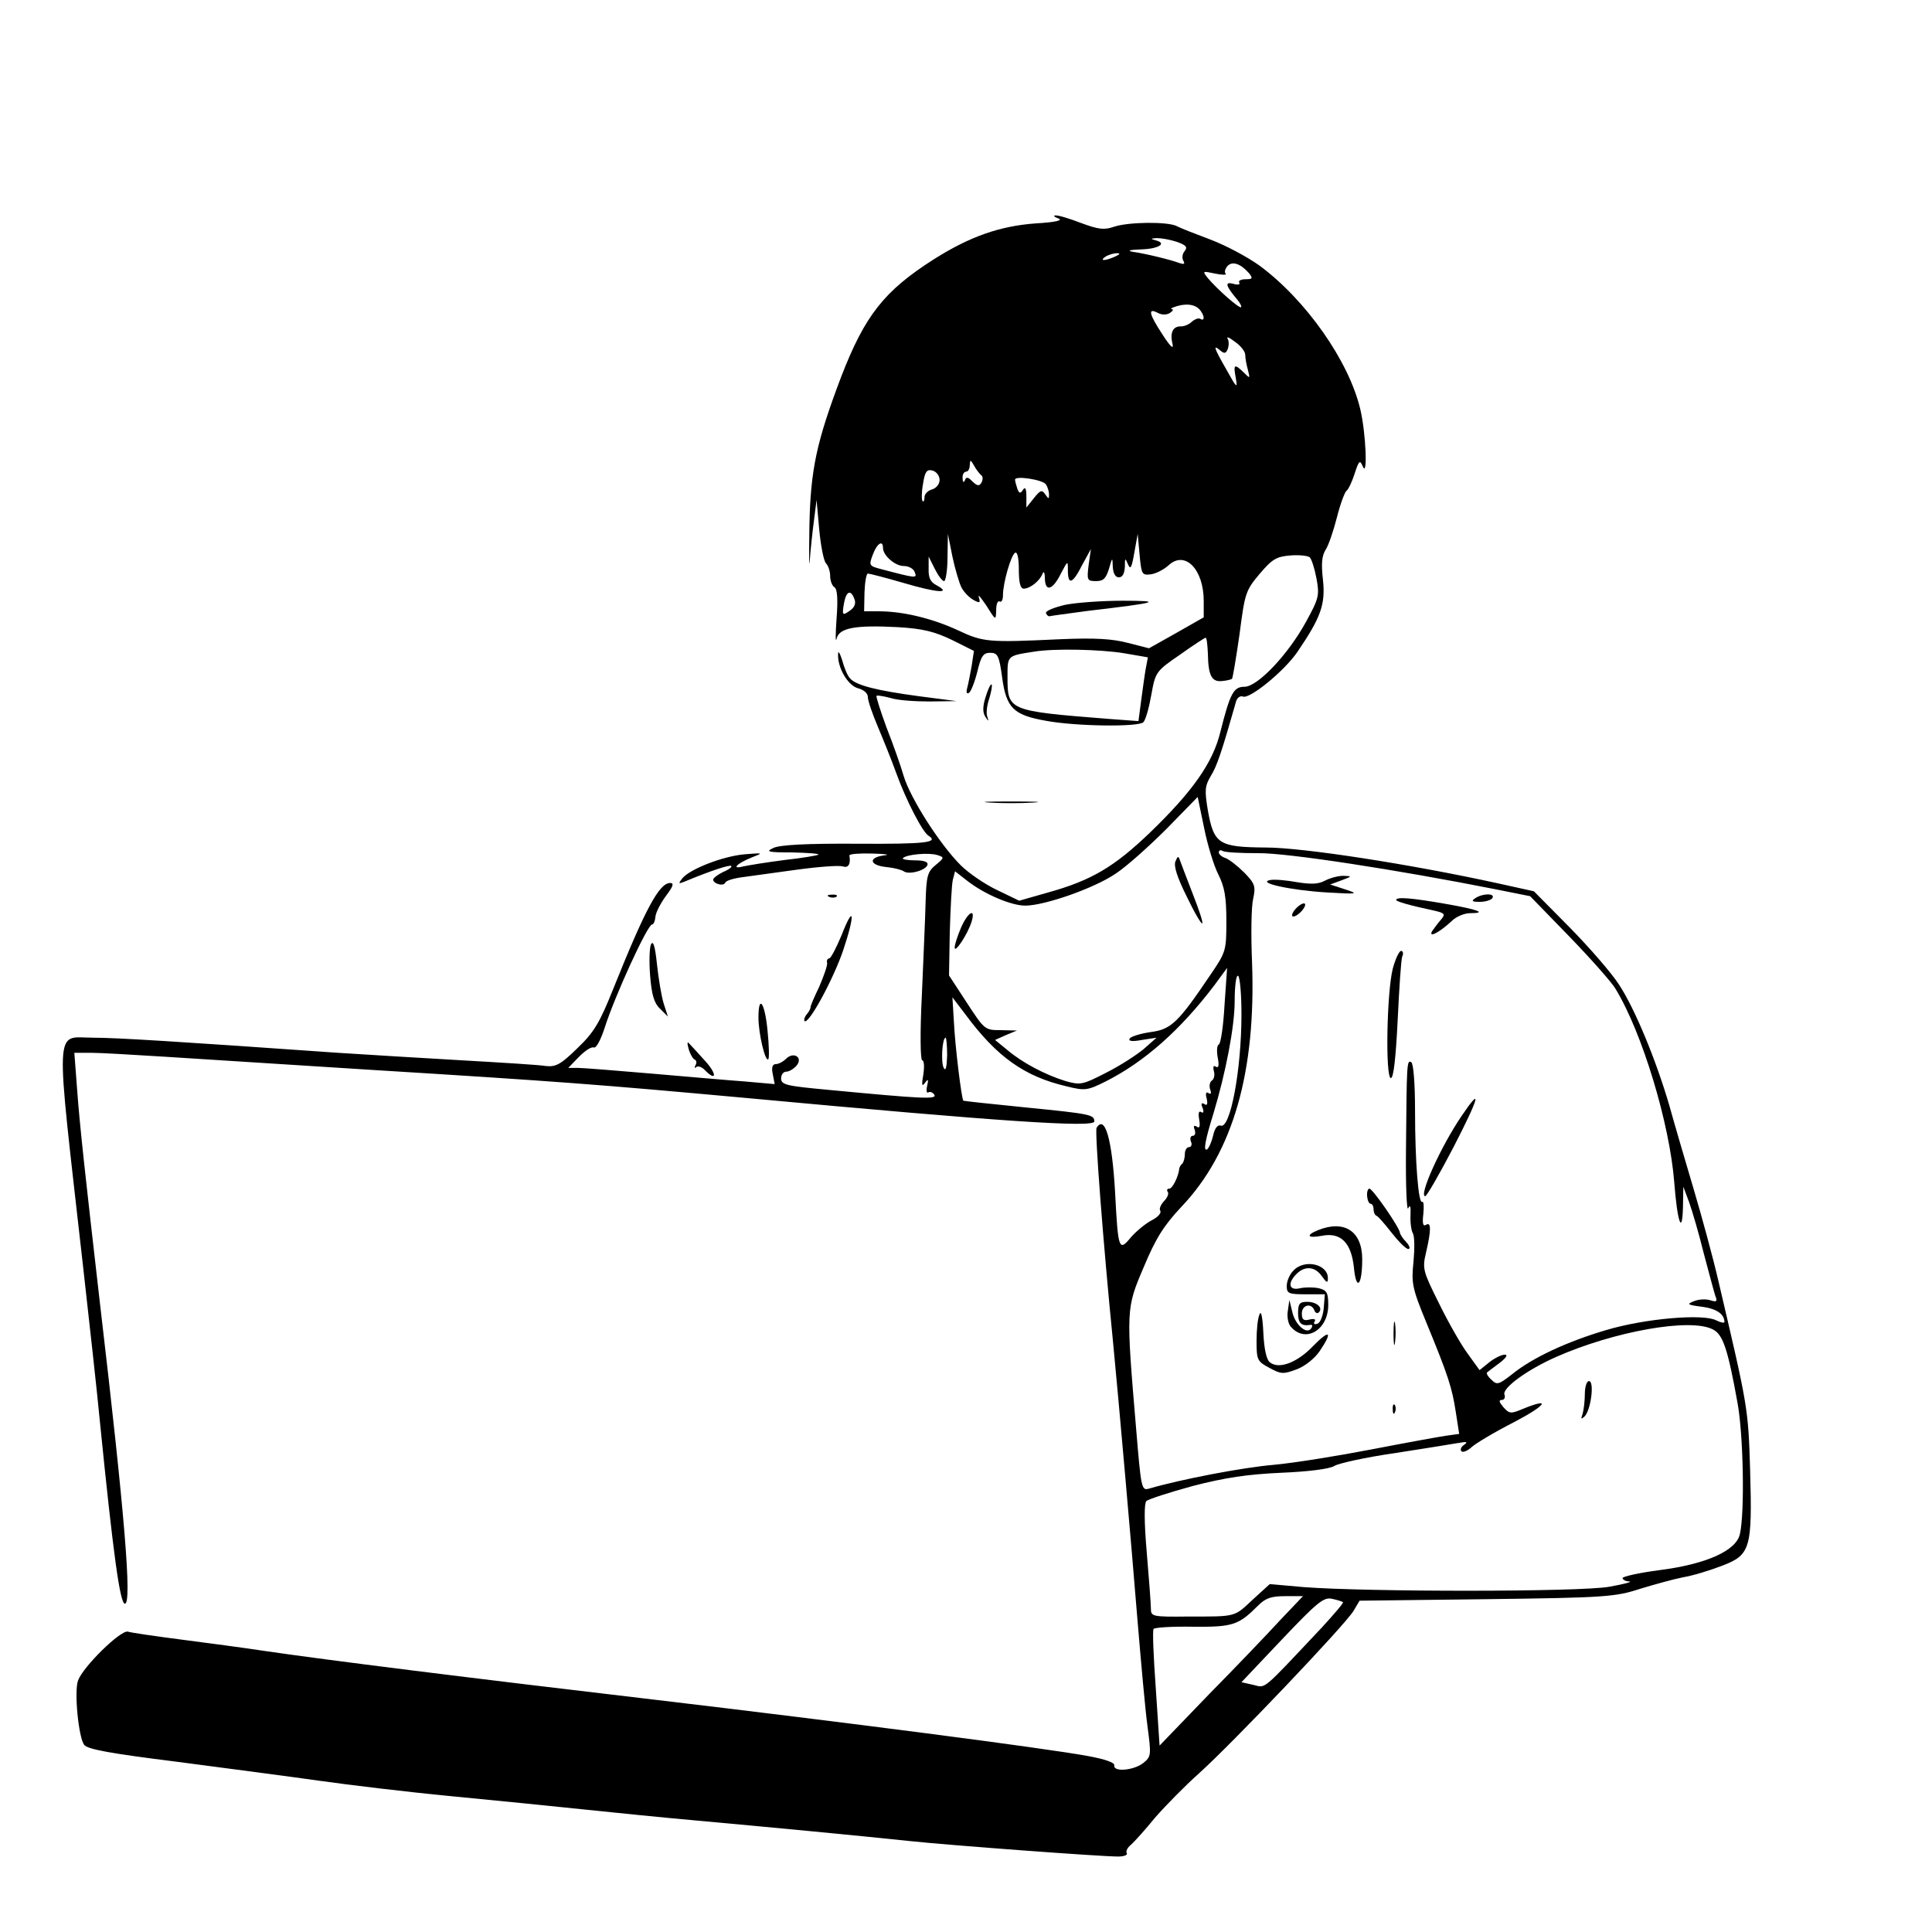 <?xml version="1.0" standalone="no"?>
<!DOCTYPE svg PUBLIC "-//W3C//DTD SVG 20010904//EN"
 "http://www.w3.org/TR/2001/REC-SVG-20010904/DTD/svg10.dtd">
<svg version="1.0" xmlns="http://www.w3.org/2000/svg"
 width="512pt" height="512pt" viewBox="0 0 512 512"
 preserveAspectRatio="xMidYMid meet">
<g transform="translate(0,512) scale(0.1,-0.1)"
fill="#000000" stroke="none">
<path d="M2805 4541 c13 -5 -8 -10 -60 -13 -96 -7 -175 -35 -270 -95 -132 -84
-183 -149 -246 -312 -65 -172 -81 -244 -84 -396 -1 -77 -1 -117 1 -90 2 28 7
75 11 105 l7 55 7 -78 c4 -43 12 -84 18 -90 6 -6 11 -21 11 -33 0 -13 5 -26
11 -30 8 -4 10 -32 6 -83 -3 -42 -3 -66 0 -54 6 29 49 37 162 31 68 -4 98 -12
144 -34 l58 -29 -6 -40 c-4 -22 -9 -48 -12 -59 -3 -11 -1 -16 5 -12 5 3 15 28
22 56 10 42 16 50 34 50 20 0 24 -7 32 -67 11 -79 30 -98 115 -113 79 -15 246
-17 259 -4 6 6 15 38 21 72 11 61 12 63 76 107 35 25 66 45 68 45 3 0 5 -19 6
-42 1 -58 10 -75 36 -73 13 1 25 4 28 6 2 3 11 56 20 119 14 108 16 115 53
159 34 40 45 46 82 49 23 2 47 -1 51 -5 5 -5 13 -30 18 -57 8 -44 6 -52 -28
-114 -47 -86 -128 -172 -163 -172 -29 0 -38 -17 -64 -120 -20 -82 -74 -158
-187 -267 -94 -90 -154 -126 -269 -158 l-77 -22 -58 28 c-32 15 -76 45 -97 66
-56 56 -133 177 -151 236 -8 28 -29 87 -46 130 -16 44 -28 81 -26 83 2 2 19
-1 38 -6 18 -6 65 -9 104 -9 l70 1 -100 13 c-112 15 -168 29 -183 48 -6 6 -15
28 -20 47 -6 19 -11 27 -11 17 -2 -36 26 -84 53 -91 15 -4 26 -13 26 -24 0 -9
12 -44 26 -77 14 -33 37 -90 50 -126 25 -69 69 -155 85 -164 28 -18 -10 -22
-188 -21 -134 1 -206 -3 -223 -11 -22 -10 -16 -12 49 -12 41 -1 72 -3 70 -6
-3 -2 -43 -9 -89 -14 -47 -6 -96 -14 -110 -17 -34 -9 -17 8 23 24 31 12 30 12
-20 8 -57 -5 -145 -39 -165 -64 -11 -14 -10 -15 7 -8 70 29 119 45 123 41 3
-2 -7 -10 -22 -16 -14 -7 -26 -16 -26 -20 0 -11 28 -19 32 -8 2 5 21 11 43 14
22 3 87 12 145 20 58 8 113 12 123 9 15 -5 22 5 18 29 0 4 27 6 61 5 36 -1 49
-3 30 -5 -43 -6 -37 -27 9 -31 19 -2 38 -7 44 -11 13 -10 58 2 63 17 2 8 -9
12 -34 12 -20 0 -35 3 -31 6 10 10 69 15 91 8 19 -6 19 -7 -4 -26 -22 -18 -25
-29 -27 -97 -1 -42 -6 -154 -10 -249 -5 -98 -4 -172 1 -172 5 0 6 -17 3 -37
-5 -28 -4 -34 4 -23 9 12 10 10 6 -8 -3 -12 -1 -20 3 -17 5 3 12 0 16 -6 8
-13 -31 -11 -283 13 -108 10 -123 13 -123 30 0 10 6 18 14 18 7 0 19 7 27 16
18 22 -8 38 -28 18 -8 -8 -20 -14 -27 -14 -9 0 -12 -9 -8 -27 l5 -26 -79 7
c-43 3 -155 13 -249 21 -93 8 -181 15 -194 15 l-25 0 28 29 c16 16 33 28 40
25 6 -2 18 20 28 51 27 85 114 275 126 275 4 0 8 9 9 21 1 11 14 36 28 55 19
25 22 34 11 34 -29 0 -66 -69 -151 -281 -36 -90 -51 -115 -95 -157 -44 -43
-57 -50 -84 -47 -17 3 -116 9 -221 15 -104 6 -253 15 -330 20 -426 30 -587 40
-648 40 -104 0 -101 52 -27 -605 16 -143 37 -330 45 -415 35 -348 53 -480 66
-480 19 0 0 234 -66 795 -38 331 -54 473 -61 573 l-7 92 44 0 c24 0 109 -5
189 -10 80 -5 327 -21 550 -35 502 -31 606 -39 1000 -75 669 -62 920 -79 920
-62 0 18 -9 20 -180 37 -90 9 -165 17 -167 18 -5 6 -22 145 -25 208 l-4 66 35
-46 c83 -112 156 -164 268 -190 48 -12 55 -11 103 13 103 52 198 136 289 256
l33 45 -7 -100 c-3 -55 -10 -101 -15 -103 -5 -2 -6 -17 -3 -34 4 -21 3 -29 -5
-25 -6 5 -8 0 -5 -12 3 -10 0 -22 -6 -25 -5 -4 -7 -14 -4 -23 4 -10 2 -14 -4
-10 -7 5 -9 -1 -5 -15 3 -14 1 -19 -6 -14 -8 5 -10 1 -5 -10 4 -11 2 -15 -4
-11 -6 4 -8 -3 -5 -20 3 -18 1 -24 -6 -19 -8 5 -10 2 -6 -8 3 -9 1 -16 -5 -16
-6 0 -8 -7 -5 -15 4 -8 1 -15 -5 -15 -6 0 -11 -8 -11 -18 0 -10 -3 -22 -7 -26
-5 -4 -8 -11 -8 -14 -2 -20 -18 -52 -26 -52 -6 0 -8 -4 -4 -9 3 -5 -2 -16 -11
-25 -8 -9 -13 -20 -9 -25 3 -6 -7 -17 -23 -25 -17 -9 -41 -29 -55 -45 -32 -39
-34 -33 -42 121 -8 140 -27 205 -49 169 -5 -8 17 -301 44 -571 15 -156 47
-518 65 -740 9 -107 20 -231 26 -275 10 -76 10 -80 -11 -97 -25 -20 -81 -25
-77 -6 1 7 -25 16 -68 24 -119 22 -647 90 -1145 149 -494 58 -877 106 -1040
130 -52 8 -151 21 -220 30 -69 9 -132 18 -141 21 -19 5 -118 -92 -132 -129
-11 -28 1 -151 16 -171 9 -12 71 -23 247 -45 129 -17 298 -39 375 -50 77 -11
235 -30 350 -41 116 -11 273 -27 350 -35 77 -8 214 -22 305 -30 187 -17 419
-39 561 -54 103 -11 505 -41 552 -41 16 0 26 4 23 9 -3 5 2 15 11 22 9 8 38
40 64 72 27 31 79 84 116 117 86 77 388 394 410 431 l16 27 336 4 c314 4 341
6 406 27 39 12 90 26 115 31 25 4 71 18 102 30 77 29 82 45 76 254 -5 166 -6
168 -84 501 -14 61 -44 171 -66 245 -22 74 -51 173 -64 220 -35 120 -91 256
-133 320 -19 30 -78 98 -131 152 l-95 96 -95 21 c-233 51 -517 95 -616 95
-124 1 -137 9 -153 98 -9 54 -8 65 8 92 16 26 28 61 67 198 3 9 11 15 18 12
18 -7 109 67 144 118 62 91 75 126 68 191 -5 43 -3 64 7 80 8 12 21 51 30 86
9 36 21 67 25 70 5 3 15 24 22 46 11 34 14 37 21 20 14 -36 9 87 -6 150 -30
128 -144 290 -267 381 -32 23 -90 54 -130 69 -40 15 -81 31 -90 36 -24 12
-128 11 -166 -2 -26 -9 -41 -7 -87 10 -31 12 -61 21 -68 20 -7 0 -3 -4 8 -8z
m314 -62 c25 -9 29 -14 20 -25 -6 -7 -7 -19 -3 -25 5 -9 2 -10 -11 -6 -20 8
-89 25 -125 30 -14 3 -4 5 22 6 48 1 72 16 41 24 -15 4 -14 5 3 6 12 0 35 -4
53 -10z m-164 -39 c-27 -12 -43 -12 -25 0 8 5 22 9 30 9 10 0 8 -3 -5 -9z
m355 -44 c11 -14 9 -16 -9 -16 -12 0 -20 -4 -17 -9 4 -5 -4 -7 -16 -3 -23 6
-20 -5 10 -41 8 -9 13 -19 11 -21 -4 -5 -64 48 -89 78 -14 18 -13 18 20 11 19
-4 32 -4 28 0 -4 4 -1 13 5 20 13 14 35 6 57 -19z m-128 -100 c11 -15 10 -28
-1 -21 -5 3 -15 -1 -23 -8 -7 -7 -20 -12 -28 -12 -21 1 -30 -16 -23 -45 4 -17
-4 -11 -26 23 -36 55 -40 72 -13 58 11 -6 24 -6 33 0 7 5 10 9 4 10 -5 0 1 4
15 8 28 8 51 3 62 -13z m118 -116 c0 -8 3 -26 7 -40 6 -24 6 -24 -11 -7 -25
24 -28 22 -21 -15 5 -29 2 -26 -24 21 -35 61 -37 69 -17 52 11 -9 15 -8 20 5
3 9 3 21 -1 27 -3 6 6 2 20 -9 15 -10 27 -26 27 -34z m-699 -320 c4 -3 4 -11
0 -19 -6 -10 -11 -9 -24 3 -11 12 -17 13 -20 3 -3 -7 -6 -5 -6 6 -1 9 4 17 9
17 6 0 10 8 10 18 1 15 2 14 12 -3 6 -11 15 -22 19 -25z m-111 -12 c0 -11 -9
-22 -20 -25 -11 -3 -20 -12 -20 -21 0 -8 -2 -13 -5 -10 -3 3 -3 23 1 45 5 33
10 40 25 36 11 -3 19 -14 19 -25z m282 -12 c4 -6 8 -18 8 -26 0 -13 -1 -13
-10 0 -9 13 -13 11 -30 -10 l-20 -25 0 30 c0 20 -3 26 -9 17 -7 -11 -10 -10
-15 3 -3 9 -6 20 -6 24 0 11 74 0 82 -13z m-224 -273 c7 -13 21 -27 32 -33 16
-9 19 -8 14 7 -3 10 5 0 20 -22 25 -40 25 -40 26 -12 0 16 4 26 9 23 5 -3 9 4
9 17 0 32 21 105 32 112 6 4 10 -14 10 -44 0 -35 4 -51 13 -51 17 0 43 21 50
40 3 8 6 2 6 -13 1 -37 21 -31 43 14 18 34 18 34 18 7 0 -40 13 -35 38 15 l23
42 -6 -42 c-5 -41 -4 -43 20 -43 19 0 26 7 34 33 9 31 9 31 10 5 1 -18 7 -28
16 -28 10 0 15 10 16 28 0 24 1 24 8 7 7 -16 10 -10 17 30 l9 50 5 -55 c5 -52
6 -55 30 -52 14 2 35 13 47 24 43 40 93 -10 93 -95 l0 -43 -72 -41 -73 -41
-55 14 c-41 11 -87 14 -180 10 -192 -9 -204 -8 -272 24 -67 31 -145 50 -209
50 l-39 0 1 50 c1 28 5 50 9 50 4 0 47 -11 95 -25 88 -26 129 -29 87 -6 -16 8
-22 20 -21 44 l0 32 16 -32 c9 -18 20 -33 25 -33 4 0 9 28 9 63 l1 62 12 -60
c7 -33 18 -70 24 -82z m-208 105 c0 -20 32 -48 55 -48 13 0 26 -7 29 -16 7
-17 5 -17 -86 7 -35 9 -36 10 -25 39 11 30 27 40 27 18z m-76 -135 c5 -11 1
-22 -10 -30 -22 -16 -23 -14 -17 20 6 31 18 35 27 10z m714 -144 l64 -11 -6
-32 c-3 -17 -8 -55 -12 -84 l-7 -53 -81 6 c-266 21 -266 22 -266 112 0 56 -1
55 70 66 54 9 176 6 238 -4z m251 -587 c16 -32 21 -59 21 -122 0 -79 -1 -83
-42 -143 -85 -126 -104 -145 -158 -152 -28 -4 -53 -12 -56 -17 -5 -7 6 -9 32
-4 l39 6 -34 -30 c-19 -16 -64 -45 -100 -63 -62 -32 -68 -33 -107 -22 -55 17
-115 49 -154 82 l-33 27 29 13 29 12 -43 1 c-42 0 -43 1 -90 73 l-47 72 2 115
c2 63 5 125 8 138 l6 23 32 -25 c46 -36 117 -66 154 -66 51 0 183 46 240 85
29 19 89 73 135 119 l82 84 17 -82 c9 -45 26 -101 38 -124z m105 57 c77 1 369
-44 631 -96 l90 -18 104 -107 c57 -59 112 -121 122 -138 71 -116 144 -358 156
-514 8 -104 21 -142 23 -66 l1 55 15 -40 c8 -22 26 -83 39 -136 14 -53 28
-105 31 -114 6 -14 3 -16 -13 -11 -11 4 -31 3 -43 -2 -21 -8 -19 -10 20 -15
39 -5 59 -19 60 -40 0 -4 -10 -2 -22 4 -34 18 -189 5 -292 -26 -102 -30 -195
-73 -249 -117 -36 -28 -40 -29 -55 -14 -9 8 -14 17 -11 19 2 2 17 13 33 25 17
13 23 22 14 22 -9 0 -27 -9 -41 -20 l-26 -21 -31 43 c-18 24 -52 84 -76 133
-43 86 -45 93 -35 135 14 60 14 83 0 74 -8 -5 -10 4 -7 29 2 20 1 34 -3 32
-10 -7 -19 106 -19 241 0 71 -4 125 -10 129 -12 7 -12 -3 -14 -232 -1 -95 2
-165 6 -155 5 11 7 5 6 -18 -1 -19 2 -41 6 -48 5 -8 5 -41 2 -75 -6 -57 -4
-70 34 -162 58 -141 68 -172 78 -237 l9 -58 -36 -5 c-20 -3 -108 -19 -196 -36
-88 -17 -205 -36 -260 -41 -82 -7 -244 -38 -330 -63 -20 -6 -21 1 -34 157 -27
319 -27 320 20 430 32 77 54 111 100 160 137 144 198 358 187 649 -3 71 -2
147 3 167 7 33 5 40 -23 69 -18 18 -40 35 -50 39 -10 3 -18 10 -18 15 0 6 5 7
10 4 6 -4 48 -6 94 -6z m-44 -427 c0 -149 -30 -305 -55 -295 -8 3 -16 -7 -20
-26 -4 -17 -11 -33 -16 -37 -11 -6 -5 25 17 96 32 106 56 229 56 297 0 40 4
70 9 67 5 -3 9 -49 9 -102z m-780 -109 c-1 -32 -4 -43 -9 -33 -8 14 -4 80 5
80 2 0 4 -21 4 -47z m2029 -726 c27 -13 40 -52 66 -197 15 -84 19 -287 6 -345
-9 -44 -88 -80 -213 -96 -54 -7 -98 -17 -98 -21 0 -4 8 -9 18 -9 9 -1 -14 -7
-53 -14 -75 -14 -640 -14 -810 -1 l-90 8 -45 -41 c-50 -47 -43 -45 -172 -45
-94 -1 -98 0 -98 21 0 12 -5 79 -11 149 -7 81 -7 130 -1 136 5 5 61 23 123 40
85 22 145 31 234 35 72 3 128 10 141 18 11 7 83 23 160 34 76 12 153 24 169
27 22 4 26 3 15 -5 -8 -5 -11 -13 -7 -17 4 -4 16 1 27 11 11 10 61 40 112 66
86 45 101 67 23 35 -31 -13 -35 -13 -51 5 -11 13 -13 19 -4 19 6 0 10 6 7 14
-7 17 60 66 137 100 154 68 356 104 415 73z m-1145 -769 c-32 -35 -117 -124
-190 -198 l-131 -136 -10 151 c-6 82 -9 153 -6 158 2 4 49 7 104 6 106 -1 121
4 173 56 20 20 35 25 72 25 l47 0 -59 -62z m165 46 c2 -2 -23 -31 -55 -66
-164 -174 -148 -161 -183 -153 l-31 7 107 113 c94 99 111 113 133 108 14 -3
27 -7 29 -9z"/>
<path d="M2822 3517 c-29 -7 -52 -16 -50 -22 2 -5 6 -9 10 -8 3 1 48 7 100 14
188 22 203 27 93 27 -55 0 -124 -5 -153 -11z"/>
<path d="M3115 2837 c-5 -12 5 -43 30 -93 20 -42 39 -74 41 -71 3 2 -9 37 -25
78 -16 41 -31 81 -34 89 -4 12 -6 12 -12 -3z"/>
<path d="M2547 2662 c-9 -21 -17 -45 -17 -53 0 -17 35 36 45 69 11 37 -10 25
-28 -16z"/>
<path d="M3511 2786 c-17 -9 -36 -10 -73 -4 -27 5 -59 8 -71 6 -39 -7 51 -27
148 -33 84 -5 87 -4 50 8 l-40 13 30 11 c29 11 29 11 5 12 -14 0 -36 -6 -49
-13z"/>
<path d="M3910 2740 c-12 -8 -9 -10 12 -10 15 0 30 5 33 10 8 13 -25 13 -45 0z"/>
<path d="M3700 2735 c0 -4 34 -14 104 -29 25 -6 27 -9 14 -24 -8 -9 -18 -23
-23 -30 -10 -19 21 -2 52 27 12 12 34 21 49 21 47 0 20 10 -67 25 -86 15 -129
19 -129 10z"/>
<path d="M3436 2714 c-9 -9 -14 -19 -11 -22 3 -3 13 2 22 11 9 9 14 19 11 22
-3 3 -13 -2 -22 -11z"/>
<path d="M3691 2553 c-16 -63 -20 -290 -5 -290 7 0 13 52 18 154 4 84 9 160
12 168 4 8 2 15 -3 15 -5 0 -15 -21 -22 -47z"/>
<path d="M3873 2162 c-55 -81 -114 -212 -96 -212 4 0 38 59 75 130 69 134 77
165 21 82z"/>
<path d="M3623 1950 c1 -11 5 -20 9 -20 4 0 8 -6 8 -14 0 -8 3 -16 8 -18 4 -1
22 -22 40 -45 19 -24 38 -43 44 -43 6 0 4 8 -5 18 -10 10 -17 22 -17 25 0 12
-72 117 -81 117 -4 0 -7 -9 -6 -20z"/>
<path d="M3493 1860 c-34 -14 -28 -22 10 -15 50 10 78 -18 85 -84 6 -64 22
-49 22 22 0 74 -47 105 -117 77z"/>
<path d="M3427 1752 c-10 -10 -17 -28 -17 -40 0 -20 5 -22 51 -22 l50 0 -3
-37 c-2 -20 -9 -39 -17 -41 -8 -3 -11 0 -7 6 4 6 -2 8 -14 5 -15 -4 -20 0 -20
16 0 23 25 29 33 9 2 -7 8 -10 12 -6 12 12 -5 28 -31 28 -20 0 -24 -5 -24 -30
0 -27 9 -35 33 -31 5 1 6 -3 2 -9 -11 -18 -42 8 -50 42 l-8 33 -4 -28 c-3 -16
1 -35 7 -42 38 -46 100 -11 100 57 0 32 -4 39 -25 44 -14 3 -36 3 -50 0 -29
-7 -34 13 -9 38 22 22 49 20 67 -6 12 -17 16 -19 16 -7 2 39 -63 54 -92 21z"/>
<path d="M3338 1637 c-5 -10 -8 -42 -8 -71 0 -50 2 -54 34 -71 31 -17 37 -17
72 -4 22 8 48 29 61 48 36 53 27 59 -17 14 -42 -44 -91 -63 -115 -43 -9 7 -15
36 -17 78 -2 42 -6 60 -10 49z"/>
<path d="M3693 1585 c0 -27 2 -38 4 -22 2 15 2 37 0 50 -2 12 -4 0 -4 -28z"/>
<path d="M3691 1384 c0 -11 3 -14 6 -6 3 7 2 16 -1 19 -3 4 -6 -2 -5 -13z"/>
<path d="M4200 1426 c0 -19 -3 -43 -6 -53 -5 -14 -4 -15 5 -7 17 16 27 94 12
94 -6 0 -11 -15 -11 -34z"/>
<path d="M2612 3273 c-8 -25 -8 -41 -1 -52 9 -14 10 -14 5 1 -3 10 0 31 6 48
5 17 8 33 6 36 -3 2 -10 -13 -16 -33z"/>
<path d="M2623 2993 c31 -2 83 -2 115 0 31 2 5 3 -58 3 -63 0 -89 -1 -57 -3z"/>
<path d="M2198 2743 c7 -3 16 -2 19 1 4 3 -2 6 -13 5 -11 0 -14 -3 -6 -6z"/>
<path d="M2230 2641 c-14 -33 -28 -61 -33 -61 -4 0 -7 -6 -5 -12 1 -7 -9 -35
-21 -63 -13 -27 -24 -52 -23 -55 0 -3 -4 -11 -10 -18 -6 -7 -8 -15 -6 -18 11
-10 77 112 103 189 32 96 28 123 -5 38z"/>
<path d="M1725 2617 c-4 -10 -5 -48 -2 -84 4 -48 10 -71 26 -86 l21 -21 -11
34 c-6 19 -14 67 -18 105 -5 48 -10 64 -16 52z"/>
<path d="M2010 2423 c0 -42 18 -118 26 -110 3 3 2 37 -2 76 -7 74 -24 98 -24
34z"/>
<path d="M1825 2340 c4 -14 12 -27 16 -28 5 -2 6 -9 2 -15 -3 -7 -3 -9 2 -5 4
4 14 1 22 -7 32 -33 34 -12 2 23 -18 20 -38 42 -43 47 -5 6 -5 -1 -1 -15z"/>
</g>
</svg>
